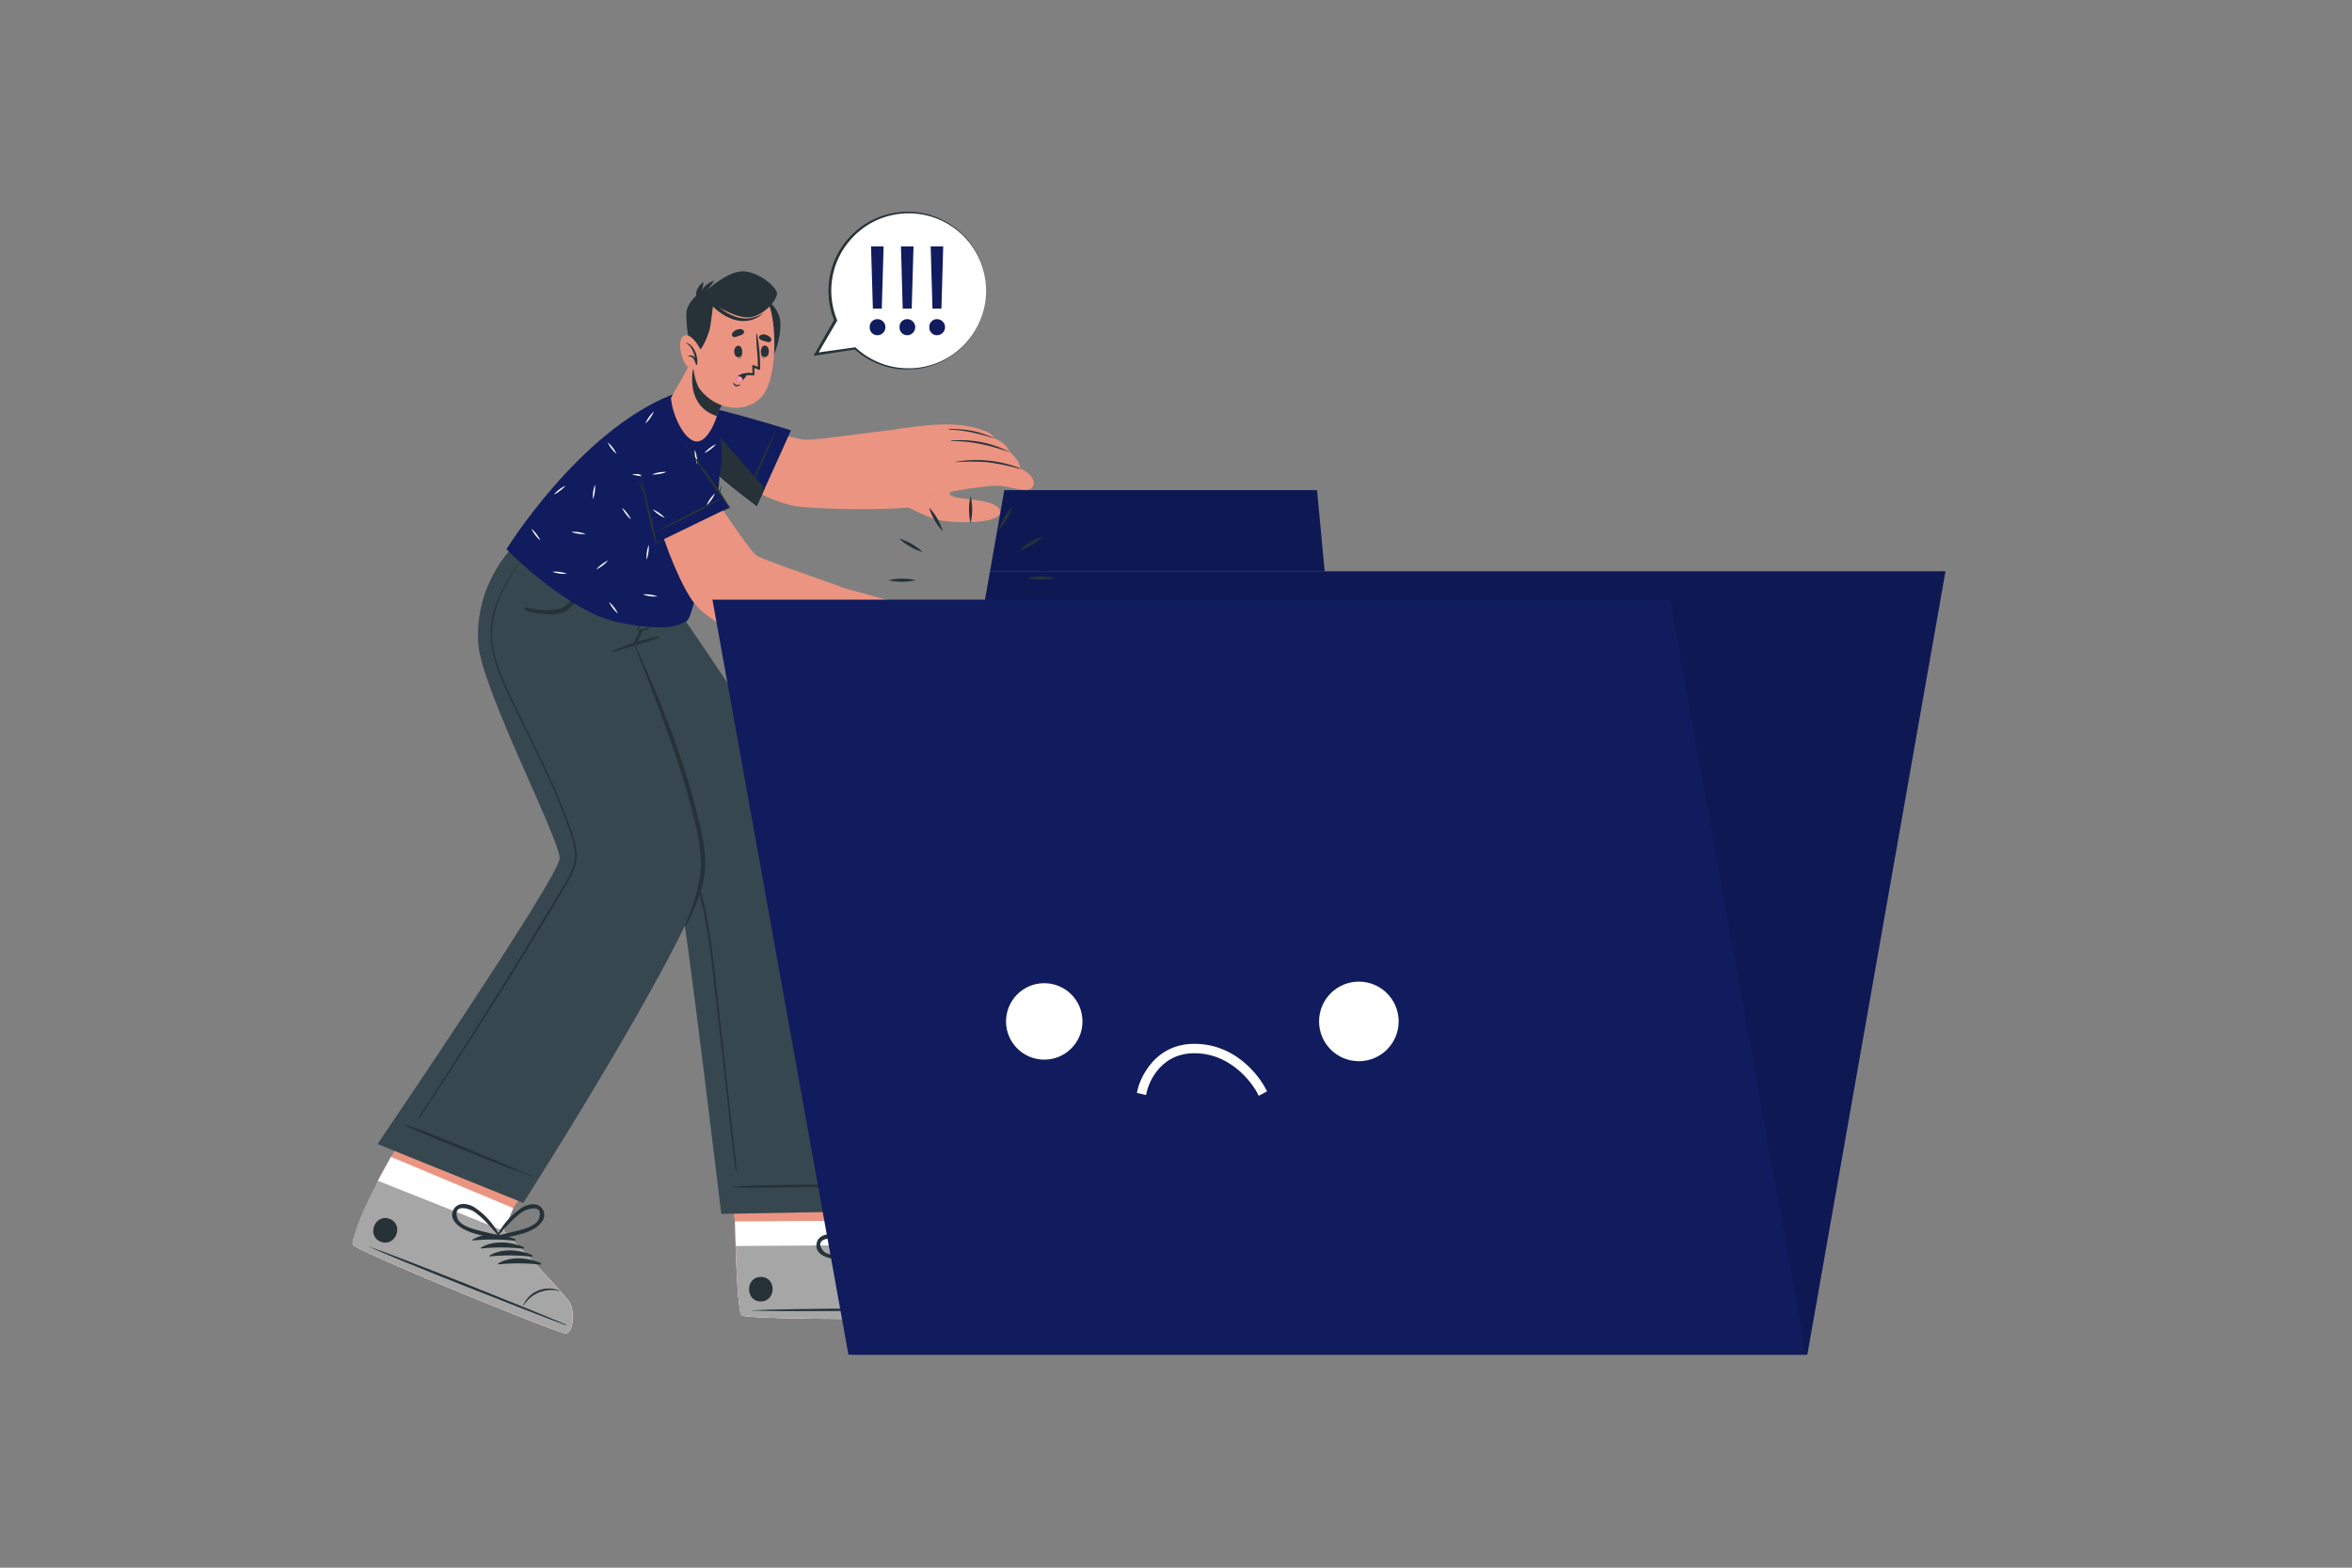 <svg width="750" height="500" xmlns="http://www.w3.org/2000/svg">

 <rect width="100%" height="100%" fill="#808080" stroke="none"/>

 <g>
  <title>Layer 1</title>
  <g id="freepik--Character--inject-9">
   <path id="svg_1" fill="#eb9481" d="m308.25,420.09c-2.33,0.79 -69.14,1 -71.7,-0.58c-1,-0.6 -1.57,-10.33 -2,-22.11c-0.09,-2.54 -0.16,-5.17 -0.22,-7.83l-5.33,-35.64l44.67,-0.29l4.21,35.65l-0.17,7.84s25.62,11.35 28.24,13.41s4.63,8.76 2.3,9.55z"/>
   <path id="svg_2" fill="#fff" d="m308.25,420.09c-2.33,0.79 -69.14,1 -71.7,-0.58c-1.18,-0.74 -1.82,-14.95 -2.18,-29.94l43.46,-0.28l-0.17,7.84s25.62,11.35 28.24,13.41s4.68,8.76 2.35,9.55z"/>
   <path id="svg_3" fill="#a6a6a6" d="m308.25,420.09c-2.33,0.79 -69.14,1 -71.7,-0.58c-1,-0.6 -1.57,-10.33 -2,-22.11l43.07,-0.27s25.62,11.35 28.24,13.41s4.72,8.76 2.39,9.55z"/>
   <path id="svg_4" fill="#263238" d="m307.28,417.42c-11.2,-0.24 -56.4,-0.13 -67.49,0.49c-0.09,0 -0.09,0.06 0,0.07c11.1,0.47 56.3,0 67.49,-0.38c0.24,-0.01 0.24,-0.18 0,-0.18z"/>
   <path id="svg_5" fill="#263238" d="m301.59,408.15a9,9 0 0 0 -6.69,2.76a8.66,8.66 0 0 0 -2.48,6c0,0.07 0.12,0.07 0.13,0a10.4,10.4 0 0 1 9,-8.6a0.07,0.07 0 0 0 0.04,-0.16z"/>
   <path id="svg_6" fill="#263238" d="m282,398.23c-4.48,-0.05 -9.67,1.55 -12.45,5.23c-0.1,0.14 0.1,0.29 0.23,0.22a62.24,62.24 0 0 1 12.3,-4.9a0.28,0.28 0 0 0 -0.08,-0.55z"/>
   <path id="svg_7" fill="#263238" d="m285.48,399.56c-4.49,0 -9.68,1.56 -12.45,5.23c-0.11,0.15 0.09,0.3 0.23,0.23a61.59,61.59 0 0 1 12.29,-4.91a0.28,0.28 0 0 0 -0.07,-0.55z"/>
   <path id="svg_8" fill="#263238" d="m288.94,400.9c-4.48,0 -9.67,1.55 -12.45,5.23c-0.1,0.14 0.1,0.29 0.23,0.22a62.24,62.24 0 0 1 12.3,-4.9a0.28,0.28 0 0 0 -0.08,-0.55z"/>
   <path id="svg_9" fill="#263238" d="m292.41,402.24c-4.49,-0.05 -9.68,1.55 -12.45,5.23c-0.11,0.14 0.1,0.29 0.23,0.22a62,62 0 0 1 12.3,-4.9a0.28,0.28 0 0 0 -0.08,-0.55z"/>
   <path id="svg_10" fill="#263238" d="m242.61,407.26c-5,0 -5,7.85 0,7.82s5.04,-7.85 0,-7.82z"/>
   <path id="svg_11" fill="#263238" d="m286.81,386.25c-2.27,-1.88 -5.13,0 -6.52,1.93a23.58,23.58 0 0 0 -4,11.48c0,0.09 0.07,0.13 0.14,0.13a0.54,0.54 0 0 0 0.81,0.35c3.18,-2.21 6.86,-4.19 9.27,-7.32c1.37,-1.82 2.49,-4.82 0.3,-6.57zm-5.46,9.54c-1.54,1.13 -3.13,2.18 -4.63,3.37c0.8,-2.24 1.49,-4.5 2.51,-6.66a25.05,25.05 0 0 1 1.62,-3c1,-1.49 5.36,-5.25 5.82,-0.38c0.26,2.67 -3.49,5.33 -5.32,6.67z"/>
   <path id="svg_12" fill="#263238" d="m265.13,401.36c3.9,0.58 7.93,-0.54 11.76,-1.15a0.55,0.55 0 0 0 0.33,-0.82a0.12,0.12 0 0 0 0,-0.19a23.5,23.5 0 0 0 -10.86,-5.47c-2.36,-0.45 -5.7,0.2 -6,3.13c-0.36,2.76 2.49,4.14 4.77,4.5zm-2.72,-2.54c-3,-3.84 2.73,-4.17 4.45,-3.77a25.58,25.58 0 0 1 3.28,1.06a69.56,69.56 0 0 1 6.41,3.05c-1.9,0.19 -3.77,0.53 -5.66,0.79c-2.26,0.3 -6.8,0.98 -8.48,-1.13z"/>
   <path id="svg_13" fill="#37474f" d="m163.32,189.2s51.87,88.24 53.26,94.44c2.13,9.52 13.42,103.53 13.42,103.53l54,-1s-9.3,-82.89 -18.11,-110.2c-6.34,-19.67 -52.12,-84.91 -52.12,-84.91l-50.45,-1.86z"/>
   <path id="svg_14" fill="#263238" d="m279.09,377.93c-7.75,-0.06 -35.22,-0.37 -45.54,0.59c-0.08,0 -0.07,0.14 0,0.15c3.55,0.51 37.78,-0.28 45.53,-0.53a0.11,0.11 0 1 0 0.01,-0.21z"/>
   <path id="svg_15" fill="#263238" d="m172.17,197.3c3.4,5.33 7,10.55 10.46,15.84s6.94,10.58 10.37,15.86q10.26,16 20,32.21a98.63,98.63 0 0 1 8.1,15.79a96.75,96.75 0 0 1 4.55,16.94c1.06,5.79 1.76,11.64 2.41,17.49q1,9.33 2.09,18.67q2.13,19.11 4.27,38.22c0.17,1.56 0.34,3.12 0.5,4.69c0,0.23 -0.39,0.27 -0.42,0c-1.59,-12.65 -2.91,-25.35 -4.35,-38q-1.08,-9.47 -2.15,-18.93c-0.67,-5.87 -1.31,-11.75 -2.22,-17.58a115,115 0 0 0 -3.8,-17a81.65,81.65 0 0 0 -7.46,-16.5c-6.25,-10.79 -12.87,-21.39 -19.49,-32s-13.42,-21.31 -20.4,-31.79c-0.86,-1.29 -1.73,-2.58 -2.63,-3.85c-0.07,-0.07 0.11,-0.16 0.17,-0.06z"/>
   <path id="svg_16" fill="#eb9481" d="m180.32,425.29c-2.46,-0.15 -66,-25.89 -67.76,-28.33a0.84,0.84 0 0 1 -0.1,-0.47c0,-2.19 4.41,-9.83 8.09,-19.87c0.23,-0.64 1.87,-3.62 4.14,-7.63c6.31,-10.99 17.31,-29.92 17.31,-29.92l41.53,16.5l-19.88,29.75l-3.09,7.2s19.49,20.15 21.13,23s1.08,9.91 -1.37,9.77z"/>
   <path id="svg_17" fill="#fff" d="m180.32,425.29c-2.46,-0.15 -66,-25.89 -67.76,-28.33a0.84,0.84 0 0 1 -0.1,-0.47c0,-2.19 4.41,-9.83 8.09,-19.87c0.23,-0.64 1.87,-3.62 4.14,-7.63l39,16.33l-3.09,7.2s19.49,20.15 21.13,23s1.04,9.91 -1.41,9.77z"/>
   <path id="svg_18" fill="#a6a6a6" d="m180.32,425.29c-2.46,-0.15 -66,-25.89 -67.76,-28.33c-0.68,-0.93 2.16,-9.6 8,-20.34l40,15.91s19.49,20.13 21.14,23s1.07,9.9 -1.38,9.76z"/>
   <path id="svg_19" fill="#263238" d="m180.42,422.45c-10.29,-4.42 -52.23,-21.28 -62.74,-24.86c-0.09,0 -0.11,0 0,0.06c10.11,4.6 52.18,21.12 62.7,25c0.2,0.05 0.26,-0.11 0.04,-0.2z"/>
   <path id="svg_20" fill="#263238" d="m178.62,411.72a9,9 0 0 0 -7.24,0a8.7,8.7 0 0 0 -4.54,4.62c0,0.06 0.09,0.11 0.12,0.05a10.41,10.41 0 0 1 11.61,-4.59a0.07,0.07 0 0 0 0.05,-0.08z"/>
   <path id="svg_21" fill="#263238" d="m164.19,395.18c-4.13,-1.73 -9.55,-2.19 -13.5,0.18c-0.15,0.09 0,0.3 0.13,0.29a62.34,62.34 0 0 1 13.24,0.07a0.28,0.28 0 0 0 0.13,-0.54z"/>
   <path id="svg_22" fill="#263238" d="m166.9,397.72c-4.13,-1.73 -9.55,-2.19 -13.5,0.18c-0.15,0.09 0,0.3 0.13,0.29a61.69,61.69 0 0 1 13.24,0.07a0.28,0.28 0 0 0 0.13,-0.54z"/>
   <path id="svg_23" fill="#263238" d="m169.62,400.26c-4.14,-1.73 -9.56,-2.19 -13.5,0.18c-0.16,0.09 0,0.3 0.12,0.29a61.69,61.69 0 0 1 13.24,0.07a0.28,0.28 0 0 0 0.14,-0.54z"/>
   <path id="svg_24" fill="#263238" d="m172.33,402.8c-4.14,-1.73 -9.55,-2.19 -13.5,0.17c-0.16,0.1 0,0.31 0.12,0.3a61.69,61.69 0 0 1 13.24,0.07a0.28,0.28 0 0 0 0.14,-0.54z"/>
   <path id="svg_25" fill="#263238" d="m124.28,388.77c-4.67,-1.86 -7.57,5.41 -2.88,7.27s7.6,-5.41 2.88,-7.27z"/>
   <path id="svg_26" fill="#263238" d="m173.14,385.88c-1.41,-2.59 -4.74,-1.95 -6.77,-0.66a23.52,23.52 0 0 0 -8,9.13a0.12,0.12 0 0 0 0.08,0.17c0,0.33 0.22,0.72 0.61,0.64c3.79,-0.87 7.94,-1.32 11.34,-3.32c1.95,-1.16 4.07,-3.51 2.74,-5.96zm-8.65,6.79c-1.85,0.47 -3.71,0.85 -5.54,1.39a69.94,69.94 0 0 1 4.81,-5.23a25.34,25.34 0 0 1 2.65,-2.2c1.45,-1 6.93,-2.85 5.53,1.84c-0.77,2.59 -5.24,3.64 -7.45,4.2z"/>
   <path id="svg_27" fill="#263238" d="m147.37,391.75c3.4,2 7.55,2.47 11.33,3.35c0.39,0.09 0.65,-0.3 0.62,-0.64a0.11,0.11 0 0 0 0.08,-0.17a23.52,23.52 0 0 0 -8,-9.15c-2,-1.3 -5.35,-1.95 -6.77,0.63s0.75,4.81 2.74,5.98zm-1.56,-3.38c-1.39,-4.69 4.08,-2.83 5.53,-1.82a24.33,24.33 0 0 1 2.64,2.21a70,70 0 0 1 4.8,5.24c-1.83,-0.54 -3.69,-0.93 -5.54,-1.4c-2.24,-0.6 -6.67,-1.6 -7.43,-4.23z"/>
   <path id="svg_28" fill="#37474f" d="m166.88,383.66l-46.49,-18.77s57.64,-84.75 58.06,-91.06c0.38,-5.58 -24.94,-54.2 -25.93,-68.37c-1.08,-15.3 6.28,-27.13 14.38,-34.48l47.95,20.39s-5.06,8.09 -13,12.6c0,0 24.59,56.2 23.19,73.48s-58.16,106.21 -58.16,106.21z"/>
   <path id="svg_29" fill="#263238" d="m168.94,374.82c-6.72,-2.89 -4.75,-2.16 -11.51,-5c-3.3,-1.38 -25,-10.41 -28.34,-11.16c-0.07,0 -0.12,0.1 -0.05,0.14c2.89,1.77 24.77,10.42 28.1,11.74c6.81,2.68 4.88,1.84 11.72,4.44a0.1,0.1 0 1 0 0.08,-0.16z"/>
   <path id="svg_30" fill="#263238" d="m209.71,202.94a90.5,90.5 0 0 0 -14.6,4.74a0.15,0.15 0 1 0 0.1,0.29c4.9,-1.43 9.88,-2.77 14.7,-4.46c0.37,-0.13 0.18,-0.65 -0.2,-0.57z"/>
   <path id="svg_31" fill="#263238" d="m204,201a21.65,21.65 0 0 0 -1.23,2.57a5.91,5.91 0 0 0 -0.63,2.15c0,0.15 0.2,0.18 0.29,0.09a7.51,7.51 0 0 0 1.2,-2c0.41,-0.79 0.83,-1.57 1.22,-2.38c0.27,-0.59 -0.54,-0.97 -0.85,-0.43z"/>
   <path id="svg_32" fill="#263238" d="m204.6,196.46c0.3,-0.74 0.59,-1.47 0.9,-2.21s0.7,-1.5 1,-2.28c0,-0.12 0.24,0 0.19,0.09c-0.3,0.74 -0.49,1.52 -0.72,2.28s-0.49,1.52 -0.74,2.28c-0.47,1.41 -1,2.81 -1.65,4.18a5.3,5.3 0 0 0 2.3,-0.4a4.13,4.13 0 0 0 1.63,-2c0.42,-0.82 0.81,-1.66 1.24,-2.48a16.57,16.57 0 0 0 1.33,-2.79c0,-0.12 0.24,0 0.19,0.09a32.45,32.45 0 0 1 -2.55,5.91c-0.45,0.73 -0.8,1.5 -1.62,1.78a6.78,6.78 0 0 1 -2.73,0.19c-0.12,0 -0.26,0 -0.22,-0.18a47.4,47.4 0 0 1 1.45,-4.46z"/>
   <path id="svg_33" fill="#263238" d="m202.56,205.8c1.71,3.61 3.21,7.21 4.8,10.81s3,7.08 4.43,10.66c2.86,7.22 5.42,14.58 7.67,22c1.11,3.68 2.14,7.39 3.06,11.13a80,80 0 0 1 2.22,11.36a30,30 0 0 1 -1,11.4a66.68,66.68 0 0 1 -4.23,10.63c-1.05,2.16 -1.4,1.87 -0.9,0.78c1.43,-3.1 5.18,-12.49 4.91,-20.38a58.82,58.82 0 0 0 -1.74,-11.19q-1.31,-5.67 -2.95,-11.25c-2.13,-7.34 -4.66,-14.53 -7.26,-21.71c-1.46,-4 -3,-8 -4.5,-12s-3,-7.68 -4.68,-12.1c-0.05,-0.18 0.12,-0.25 0.17,-0.14z"/>
   <path id="svg_34" fill="#263238" d="m167.27,193.87c0.83,-0.31 2,0.2 2.84,0.34a24.28,24.28 0 0 0 3.29,0.33a23.78,23.78 0 0 0 3.27,-0.11a7,7 0 0 0 3.13,-0.83a15.93,15.93 0 0 0 4,-4.23a24.61,24.61 0 0 0 3.11,-5.46c0,-0.12 0.21,0 0.17,0.08c-0.35,1.11 -0.61,2.23 -1,3.32a20.15,20.15 0 0 1 -1.54,2.95a12.61,12.61 0 0 1 -4.14,4.7c-1.93,1.1 -4.41,1 -6.56,0.91a25.63,25.63 0 0 1 -3.71,-0.49c-0.88,-0.19 -2.36,-0.33 -2.92,-1.1a0.27,0.27 0 0 1 0.06,-0.41z"/>
   <path id="svg_35" fill="#263238" d="m133.66,356q11.46,-17.36 22.5,-35t21.78,-35.55c1.71,-2.85 3.68,-5.69 4.78,-8.85c1.2,-3.43 0.52,-6.76 -0.56,-10.12a171.63,171.63 0 0 0 -7.14,-18c-2.68,-5.91 -5.57,-11.72 -8.41,-17.55s-5.81,-11.59 -8,-17.67c-2,-5.81 -2.81,-11.83 -1.25,-17.85s4.92,-11.34 8.43,-16.35c0.92,-1.32 1.87,-2.63 2.8,-4c0.07,-0.1 0.22,0 0.15,0.12c-3.87,5.22 -7.64,10.75 -9.91,16.88a29.15,29.15 0 0 0 -1.92,9.45a30.59,30.59 0 0 0 1.51,9.67c1.88,6.08 4.85,11.83 7.62,17.55s5.73,11.64 8.46,17.53a187.64,187.64 0 0 1 7.5,18.19c0.93,2.75 2,5.63 1.92,8.58c-0.07,3.23 -1.61,6.14 -3.21,8.86c-7,11.85 -14.17,23.56 -21.47,35.2s-14.81,23.28 -22.41,34.8l-2.88,4.35c-0.15,0.18 -0.41,-0.03 -0.29,-0.24z"/>
   <path id="svg_36" fill="#eb9481" d="m217.51,137.47c4.33,9.5 26.2,22.59 36.44,24c7.36,1 29.74,1.36 37.41,0.19c9,-1.38 2.12,-25.63 -3.19,-25c-14.6,1.7 -27,3.6 -30.9,3.6c-4.76,0 -30.51,-8.26 -33.61,-9.43c-7.6,-2.83 -8.6,1.25 -6.15,6.64z"/>
   <path id="svg_37" fill="#101C5D" d="m217.65,140c5.48,8.11 23.69,21.37 23.69,21.37l2.53,-5.6l8.37,-18.52s-16.73,-5.25 -27.74,-7.65a24.12,24.12 0 0 0 -3.94,-0.56c-7.03,-0.38 -7.64,3.96 -2.91,10.96z"/>
   <path id="svg_38" fill="#263238" d="m217.65,140c5.48,8.11 23.69,21.37 23.69,21.37l2.53,-5.6c-6.79,-7.89 -17.28,-19.84 -23.31,-26.71c-7.03,-0.4 -7.64,3.94 -2.91,10.94z"/>
   <path id="svg_39" fill="#263238" d="m238.06,157.61c1.39,-3.41 7.57,-17.14 9.11,-20c0.1,-0.2 0.26,-0.18 0.17,0a201.71,201.71 0 0 1 -9.14,20c-0.04,0.12 -0.2,0.08 -0.14,0z"/>
   <path id="svg_40" fill="#eb9481" d="m285.49,136.91c8.88,-1.16 19.87,-3.15 29.18,0.8a5,5 0 0 1 2.49,2.13c4.2,1.7 4.66,4.19 4.66,4.19c3.43,2.78 3.55,5.4 3.55,5.4s4.92,2 4.17,5.22c-0.82,3.56 -7.56,0 -12.46,0.29c-11.25,0.7 -27,4.83 -30.25,5.35l-1.34,-23.38z"/>
   <path id="svg_41" fill="#263238" d="m304.78,147.39a72.4,72.4 0 0 1 9.88,0a71.88,71.88 0 0 1 10.6,2.15a0.09,0.09 0 0 0 0.06,-0.17a38.29,38.29 0 0 0 -20.54,-2.08c-0.16,-0.02 -0.16,0.11 0,0.1z"/>
   <path id="svg_42" fill="#263238" d="m303.38,140.67c3.23,0 8.91,0.16 18.41,3.47a0,0 0 0 0 0,-0.06a34.41,34.41 0 0 0 -18.43,-3.57c-0.18,0.02 -0.2,0.15 0.02,0.16z"/>
   <path id="svg_43" fill="#263238" d="m302.69,137c5.49,0.28 8.92,1.16 14.44,2.82a0,0 0 0 0 0,-0.06c-6.08,-2.54 -8.57,-2.78 -14.47,-3c-0.19,0.08 -0.18,0.24 0.03,0.24z"/>
   <path id="svg_44" fill="#eb9481" d="m303.58,156.64c-1.43,0.67 -1.08,1.42 1.65,2.05s14.08,0.82 13.68,4.78s-16.41,3.46 -20.88,2.06s-11.2,-5.24 -11.2,-5.24c3.17,-0.53 10.61,-2.54 16.75,-3.65z"/>
   <path id="svg_45" fill="#263238" d="m229.4,152.61c-0.07,1.71 -0.23,3.45 -0.47,5.18c0,-0.07 0,-0.13 0.07,-0.19c0.33,-0.9 0.66,-1.82 1.06,-2.69c0,0 0.1,0 0.09,0a14.42,14.42 0 0 1 -0.86,2.78c-0.18,0.43 -0.35,0.85 -0.54,1.27c-0.12,0.77 -0.26,1.53 -0.41,2.29c-0.3,1.43 -1.65,7.51 -2,8.54c-0.06,0.21 -0.32,0.16 -0.3,-0.08c0.07,-1.12 1.2,-7.45 1.43,-8.89a77.71,77.71 0 0 1 1.79,-8.25c0.05,-0.05 0.15,-0.01 0.14,0.04z"/>
   <path id="svg_46" fill="#101C5D" d="m219,198.08c-2.67,1.37 -6.11,3.5 -21.61,0.45c-1,-0.2 -1.94,-0.44 -2.92,-0.73c-14.53,-4.36 -32,-21.45 -32.95,-22.66c0,0 23.09,-37.43 52.62,-49.2c3.65,-1.45 9.69,1.35 13,4.84c1.19,1.25 3.78,10.44 2.79,17.88s-8.27,48.05 -10.93,49.42z"/>
   <path id="svg_47" fill="#fff" d="m216.92,148.32a11.34,11.34 0 0 1 -0.65,4.66a10.85,10.85 0 0 1 0.65,-4.66z"/>
   <path id="svg_48" fill="#fff" d="m206.85,173.81a10.33,10.33 0 0 1 -0.08,2.36a9.8,9.8 0 0 1 -0.57,2.3a9.85,9.85 0 0 1 0.08,-2.37a10.37,10.37 0 0 1 0.57,-2.29z"/>
   <path id="svg_49" fill="#fff" d="m189.74,154.54a11.35,11.35 0 0 1 -0.65,4.67a10.93,10.93 0 0 1 0.65,-4.67z"/>
   <path id="svg_50" fill="#fff" d="m223.51,172.51a10.39,10.39 0 0 1 -0.08,2.37a9.8,9.8 0 0 1 -0.57,2.3a9.85,9.85 0 0 1 0.08,-2.37a10.32,10.32 0 0 1 0.57,-2.3z"/>
   <path id="svg_51" fill="#fff" d="m201.54,151.24a10.33,10.33 0 0 1 2.36,0.07a9.83,9.83 0 0 1 2.3,0.58a11.27,11.27 0 0 1 -4.66,-0.65z"/>
   <path id="svg_52" fill="#fff" d="m182.12,169.65a11.34,11.34 0 0 1 4.66,0.65a10.85,10.85 0 0 1 -4.66,-0.65z"/>
   <path id="svg_53" fill="#fff" d="m205,189.58a11.27,11.27 0 0 1 4.66,0.65a10.91,10.91 0 0 1 -4.66,-0.65z"/>
   <path id="svg_54" fill="#fff" d="m176.13,182.34a11.34,11.34 0 0 1 4.66,0.65a10.91,10.91 0 0 1 -4.66,-0.65z"/>
   <path id="svg_55" fill="#fff" d="m216.77,130.4a11.34,11.34 0 0 1 4.66,0.65a11.34,11.34 0 0 1 -4.66,-0.65z"/>
   <path id="svg_56" fill="#fff" d="m211.12,136.78a9.75,9.75 0 0 1 -1.72,1.62a10.62,10.62 0 0 1 -2,1.22a10.17,10.17 0 0 1 1.7,-1.62a10.54,10.54 0 0 1 2.02,-1.22z"/>
   <path id="svg_57" fill="#fff" d="m180.33,154.91a10.11,10.11 0 0 1 -1.73,1.61a9.43,9.43 0 0 1 -2,1.22a10.53,10.53 0 0 1 1.73,-1.61a9.68,9.68 0 0 1 2,-1.22z"/>
   <path id="svg_58" fill="#fff" d="m218.78,163.09a10.17,10.17 0 0 1 -1.73,1.62a9.68,9.68 0 0 1 -2,1.22a10.17,10.17 0 0 1 1.73,-1.62a10.32,10.32 0 0 1 2,-1.22z"/>
   <path id="svg_59" fill="#fff" d="m193.88,178.77a10.17,10.17 0 0 1 -1.73,1.62a9.86,9.86 0 0 1 -2,1.22a10.17,10.17 0 0 1 1.73,-1.62a10.32,10.32 0 0 1 2,-1.22z"/>
   <path id="svg_60" fill="#fff" d="m228.32,141.67a10.17,10.17 0 0 1 -1.73,1.62a10.62,10.62 0 0 1 -2,1.22a10.17,10.17 0 0 1 1.73,-1.62a9.86,9.86 0 0 1 2,-1.22z"/>
   <path id="svg_61" fill="#fff" d="m227.8,159.84a10.17,10.17 0 0 1 -1.62,-1.73a9.61,9.61 0 0 1 -1.22,-2a9.75,9.75 0 0 1 1.62,1.72a10.93,10.93 0 0 1 1.22,2.01z"/>
   <path id="svg_62" fill="#fff" d="m172.3,172.36a10.17,10.17 0 0 1 -1.62,-1.73a10.32,10.32 0 0 1 -1.22,-2a10.17,10.17 0 0 1 1.62,1.73a9.86,9.86 0 0 1 1.22,2z"/>
   <path id="svg_63" fill="#fff" d="m221.05,187.25a9.75,9.75 0 0 1 -1.62,-1.72a10.62,10.62 0 0 1 -1.22,-2a10.17,10.17 0 0 1 1.62,1.73a10.05,10.05 0 0 1 1.22,1.99z"/>
   <path id="svg_64" fill="#fff" d="m196.62,144.8a10.11,10.11 0 0 1 -1.62,-1.72a10.93,10.93 0 0 1 -1.22,-2a9.75,9.75 0 0 1 1.62,1.72a10.93,10.93 0 0 1 1.22,2z"/>
   <path id="svg_65" fill="#fff" d="m197.05,195.73a10.17,10.17 0 0 1 -1.62,-1.73a10.54,10.54 0 0 1 -1.22,-2a9.75,9.75 0 0 1 1.62,1.72a10.42,10.42 0 0 1 1.22,2.01z"/>
   <path id="svg_66" fill="#fff" d="m201.2,165.69a10.53,10.53 0 0 1 -1.61,-1.73a9.43,9.43 0 0 1 -1.22,-2a10.11,10.11 0 0 1 1.61,1.73a9.68,9.68 0 0 1 1.22,2z"/>
   <path id="svg_67" fill="#eb9481" d="m221.73,140.75c-3.77,-0.7 -7.31,-8.49 -7.76,-13.73c0,-0.36 1.76,-3.21 3.77,-6.78c1.22,-2.17 2.51,-4.62 3.54,-6.94c0.21,-0.47 1.44,1.12 1.44,1.12l2.68,2l8.85,6.79a40.34,40.34 0 0 0 -5.33,8.27a5,5 0 0 0 -0.32,1a1.22,1.22 0 0 0 0,0.17c-0.55,1.98 -3.24,8.77 -6.87,8.1z"/>
   <path id="svg_68" fill="#263238" d="m228.6,132.53a1.22,1.22 0 0 0 0,0.17a9.91,9.91 0 0 1 -1.53,-0.59c-9.69,-4.54 -5.42,-17.52 -5.42,-17.52l3.8,1.88l8.85,6.79a40.34,40.34 0 0 0 -5.33,8.27a5,5 0 0 0 -0.37,1z"/>
   <path id="svg_69" fill="#263238" d="m244.42,95.58s4.43,2.81 4.45,7.81s-2,9.89 -2.42,10.07s-2.03,-17.88 -2.03,-17.88z"/>
   <path id="svg_70" fill="#eb9481" d="m222.44,98.18c-2.66,5.25 -2.52,21.8 0.8,26.06c4.82,6.18 14.1,8.31 19.71,2.2c5.43,-5.92 4.87,-27.48 1,-31.5c-5.63,-5.94 -17.57,-4.53 -21.51,3.24z"/>
   <path id="svg_71" stroke-width="0px" stroke-linejoin="round" stroke-linecap="round" stroke="#f5a79e" fill="none" d="m222.87,124l0,0"/>
   <path id="svg_72" fill="#263238" d="m236.56,111.43s-0.09,0.06 -0.08,0.1c0.06,1.13 -0.06,2.43 -1.07,2.83c0,0 0,0.07 0,0.06c1.25,-0.2 1.39,-1.93 1.15,-2.99z"/>
   <path id="svg_73" fill="#263238" d="m235.53,110.28c-1.82,-0.1 -1.88,3.54 -0.19,3.63s1.71,-3.55 0.19,-3.63z"/>
   <path id="svg_74" fill="#263238" d="m242.73,111.39s0.09,0 0.09,0.1c-0.06,1.13 0.07,2.43 1.09,2.82c0,0 0,0.07 0,0.06c-1.26,-0.19 -1.41,-1.92 -1.18,-2.98z"/>
   <path id="svg_75" fill="#263238" d="m243.76,110.23c1.81,-0.11 1.9,3.53 0.22,3.63s-1.74,-3.54 -0.22,-3.63z"/>
   <path id="svg_76" fill="#263238" d="m234.39,107.51a14.64,14.64 0 0 0 1.41,-0.48a2.4,2.4 0 0 0 1.36,-0.76a0.77,0.77 0 0 0 -0.11,-0.93a1.91,1.91 0 0 0 -1.92,-0.23a2.83,2.83 0 0 0 -1.64,1.19a0.83,0.83 0 0 0 0.9,1.21z"/>
   <path id="svg_77" fill="#263238" d="m245,109.12a14.65,14.65 0 0 1 -1.44,-0.4a2.4,2.4 0 0 1 -1.39,-0.69a0.75,0.75 0 0 1 0.06,-0.93a1.89,1.89 0 0 1 1.9,-0.33a2.8,2.8 0 0 1 1.7,1.1a0.82,0.82 0 0 1 -0.83,1.25z"/>
   <path id="svg_78" fill="#263238" d="m234,122.12c0.27,0.27 0.53,0.63 0.94,0.67a3,3 0 0 0 1.22,-0.26s0.07,0 0,0.06a1.51,1.51 0 0 1 -1.44,0.59a1.21,1.21 0 0 1 -0.88,-1a0.06,0.06 0 0 1 0.16,-0.06z"/>
   <path id="svg_79" fill="#263238" d="m240.54,117.3s0.05,1.68 0,2.47a16.48,16.48 0 0 0 -4.61,0.16c-0.36,0.08 -0.32,-0.21 0.09,-0.4a6.76,6.76 0 0 1 3.92,-0.52c0.08,-0.21 -0.13,-2.6 0,-2.59a6.68,6.68 0 0 1 1.74,0.6c0,-3.52 -0.56,-7 -0.51,-10.52c0,-0.12 0.19,-0.14 0.21,0a56.64,56.64 0 0 1 1,11.3c0.01,0.43 -1.54,-0.34 -1.84,-0.5z"/>
   <path id="svg_80" fill="#263238" d="m238.29,119.17a5,5 0 0 1 -2.1,2.51c-1.51,0.61 -2,-0.76 -0.48,-2a4.88,4.88 0 0 1 2.58,-0.51z"/>
   <path id="svg_81" fill="#ff99ba" d="m236.72,121.37a2,2 0 0 1 -0.53,0.31c-1.39,0.56 -1.94,-0.55 -0.82,-1.67c0.76,0.06 1.63,0.34 1.35,1.36z"/>
   <path id="svg_82" fill="#263238" d="m221.68,112.33c1.83,0.56 3.93,-4.94 4.53,-7c0.52,-1.86 1.12,-7.77 1.21,-8.18s8,5.23 12.58,3.89s7.69,-5.49 7.76,-7.42s-5.66,-6.83 -10.61,-7.08s-11.66,6 -11.66,6a23,23 0 0 0 2.2,-2.94c-0.08,-0.22 -3.28,1.06 -3.87,3.34c0,0 0.64,-2.87 0.4,-2.92s-2.73,2.4 -2.17,4.26c0,0 -2.88,2.49 -3.14,5.22s0.62,12.17 2.77,12.83z"/>
   <path id="svg_83" fill="#263238" d="m243.28,100a15.21,15.21 0 0 1 -4.35,1.56a10.33,10.33 0 0 1 -5,-0.8a15.36,15.36 0 0 1 -4.36,-2.58c-1.15,-0.94 -2.18,-2.09 -3.41,-2.93c-0.31,-0.22 -0.66,0.23 -0.47,0.51a16.52,16.52 0 0 0 8.36,6.16a9.53,9.53 0 0 0 9.22,-1.88s0.03,-0.04 0.01,-0.04z"/>
   <path id="svg_84" fill="#eb9481" d="m223.59,111.84s-2.84,-5.76 -5.4,-4.83s-1,8.9 1.63,10.36a2.85,2.85 0 0 0 4,-0.94l-0.23,-4.59z"/>
   <path id="svg_85" fill="#263238" d="m218.7,109.28s-0.06,0 0,0.08c1.82,1.08 2.56,3 3,5a1.57,1.57 0 0 0 -2.26,-0.78c-0.06,0 0,0.11 0,0.11a1.75,1.75 0 0 1 1.81,0.9a8.45,8.45 0 0 1 0.68,1.68c0.06,0.19 0.39,0.14 0.36,-0.07l0,0c0.43,-2.49 -0.97,-6.26 -3.59,-6.92z"/>
   <path id="svg_86" fill="#eb9481" d="m204.84,137.56c-2,11.33 10.28,49.5 18.15,56.63c11.71,10.6 33.36,17.57 41.21,19.84c3.42,1 12.88,-23.07 9.42,-24.66c-7.41,-3.37 -30.43,-10.57 -32.62,-12.37s-15.39,-20.87 -21.27,-31.85c-7.87,-14.78 -13.9,-13.32 -14.89,-7.59z"/>
   <path id="svg_87" fill="#eb9481" d="m267.79,187.25s10.22,2.61 16.81,4.62c3.68,1.13 9.82,3.62 12.15,5.68c3.48,3.09 16.06,18.21 12.46,21.34c-3.26,2.84 -12.42,-11.53 -12.42,-11.53s10.52,13.68 6,16.37s-12.79,-14.92 -12.79,-14.92s10.49,14.3 5.36,16.33c-3.88,1.53 -12.2,-14 -12.2,-14s8.94,12.35 5,14.1c-4.34,1.94 -12.91,-11.92 -12.91,-11.92c-10.72,2.77 -17,-0.3 -21.13,-3c-0.97,-0.66 13.67,-23.07 13.67,-23.07z"/>
   <path id="svg_88" fill="#263238" d="m293.45,202.39c1.3,1.56 2.62,3.14 3.77,4.81s2.24,3.39 3.23,5.16a34.62,34.62 0 0 1 3.2,7.26c-1.72,-4.4 -5.75,-10.45 -6.9,-12.12s-2.22,-3.4 -3.36,-5.07c-0.03,-0.04 0.03,-0.08 0.06,-0.04z"/>
   <path id="svg_89" fill="#263238" d="m287.34,206.44c2.22,1.76 6.87,8.3 8.66,12.69c0.08,0.18 0,0.17 -0.13,0c-1.4,-2.17 -7.08,-10.57 -8.58,-12.66c-0.03,-0.03 0.02,-0.06 0.05,-0.03z"/>
   <path id="svg_90" fill="#263238" d="m281.47,209a31.33,31.33 0 0 1 6.42,10c0.07,0.18 -0.07,0.15 -0.18,0c-2.07,-3.37 -3.67,-6 -6.35,-9.91c-0.04,-0.09 0.05,-0.18 0.11,-0.09z"/>
   <path id="svg_91" fill="#101C5D" d="m216,138.39c-9.13,-12.91 -14.59,-8.13 -12.76,5.89c1.72,13.11 6.31,28.73 6.31,28.73l23,-11.16s-10.74,-15.19 -16.55,-23.46z"/>
   <path id="svg_92" fill="#fff" d="m221.55,143.47a10.28,10.28 0 0 1 0.65,2.27a10.39,10.39 0 0 1 0.15,2.37a10.34,10.34 0 0 1 -0.64,-2.28a9.77,9.77 0 0 1 -0.16,-2.36z"/>
   <path id="svg_93" fill="#fff" d="m207.92,151.32a11,11 0 0 1 4.63,-0.8a10.26,10.26 0 0 1 -2.27,0.64a9.8,9.8 0 0 1 -2.36,0.16z"/>
   <path id="svg_94" fill="#fff" d="m208.51,131.24a11.16,11.16 0 0 1 -2.71,3.85a11.16,11.16 0 0 1 2.71,-3.85z"/>
   <path id="svg_95" fill="#fff" d="m228,157.35a10.44,10.44 0 0 1 -1.15,2.07a10.11,10.11 0 0 1 -1.56,1.78a11.16,11.16 0 0 1 2.71,-3.85z"/>
   <path id="svg_96" fill="#fff" d="m212,165.18a10,10 0 0 1 -2.07,-1.15a10.06,10.06 0 0 1 -1.78,-1.56a11.16,11.16 0 0 1 3.85,2.71z"/>
   <path id="svg_97" fill="#263238" d="m219,142.28c1.23,1.69 2.5,3.34 3.76,5q-0.48,-1.26 -0.84,-2.55a0,0 0 1 1 0.06,0c0.25,0.66 0.54,1.31 0.78,2l0.36,1a1.8,1.8 0 0 1 0.08,0.21c1,1.29 2,2.58 2.92,3.9c1.13,1.58 2.22,3.18 3.32,4.78s2.21,3.59 3.4,5.2c0.11,0.14 -2,1 -2.23,1.11s-0.35,-0.08 -0.13,-0.15s1.9,-1.1 1.92,-1.12c-1.1,-1.62 -2.37,-3.11 -3.52,-4.68s-2.29,-3.14 -3.4,-4.73c-2.25,-3.24 -4.31,-6.6 -6.55,-9.85a0,0 0 0 1 0.07,-0.12z"/>
   <path id="svg_98" fill="#263238" d="m203.78,153.56c0.35,0.68 0.73,1.35 1,2.05l0.38,0.87c-0.53,-2.49 -1,-5 -1.55,-7.49c0,0 0,0 0,0c1.06,4 2.13,8.09 3.11,12.15c0.93,3.88 2.06,7.8 2.6,11.76a13.05,13.05 0 0 1 2.16,-0.73a10.66,10.66 0 0 1 -2.38,1.15a124.82,124.82 0 0 1 -3,-12.24c-0.25,-1.12 -0.48,-2.24 -0.72,-3.36c-0.26,-0.68 -0.57,-1.33 -0.88,-2s-0.59,-1.42 -0.87,-2.13c0.06,-0.04 0.13,-0.08 0.15,-0.03z"/>
   <path id="svg_99" fill="#263238" d="m209.89,169.15c3.2,-1.8 16.57,-8.72 19.56,-10c0.21,-0.09 0.32,0 0.11,0.14a201.57,201.57 0 0 1 -19.6,10c-0.08,0.02 -0.16,-0.09 -0.07,-0.14z"/>
  </g>
  <g id="freepik--Folder--inject-9">
   <polygon id="svg_100" fill="#101C5D" points="576.32 432.05 271.64 432.05 315.69 182.2 620.37 182.2 576.32 432.05"/>
   <polygon id="svg_101" fill="#101C5D" points="419.97 156.32 320.26 156.32 315.69 182.2 422.4 182.2 419.97 156.32"/>
   <g id="svg_102" opacity="0.1">
    <polygon id="svg_103" points="576.32 432.05 271.64 432.05 315.69 182.2 620.37 182.2 576.32 432.05"/>
    <polygon id="svg_104" points="419.97 156.32 320.26 156.32 315.69 182.2 422.4 182.2 419.97 156.32"/>
   </g>
   <path id="svg_105" fill="#263238" d="m309.5,166.88a19.17,19.17 0 0 1 0,-8.7a19.17,19.17 0 0 1 0,8.7z"/>
   <path id="svg_106" fill="#263238" d="m300.64,169.44a17,17 0 0 1 -2.61,-3.52a17.35,17.35 0 0 1 -1.75,-4a16.58,16.58 0 0 1 2.61,3.51a17.61,17.61 0 0 1 1.75,4.01z"/>
   <path id="svg_107" fill="#263238" d="m294.24,176.09a19.18,19.18 0 0 1 -7.53,-4.35a17.16,17.16 0 0 1 4,1.74a17.58,17.58 0 0 1 3.53,2.61z"/>
   <path id="svg_108" fill="#263238" d="m292,185.05a19.17,19.17 0 0 1 -8.7,0a19.17,19.17 0 0 1 8.7,0z"/>
   <path id="svg_109" fill="#263238" d="m294.6,193.91a17.64,17.64 0 0 1 -3.52,2.61a17.16,17.16 0 0 1 -4,1.74a17,17 0 0 1 3.52,-2.61a16.8,16.8 0 0 1 4,-1.74z"/>
   <path id="svg_110" fill="#263238" d="m301.24,200.3a19.13,19.13 0 0 1 -4.35,7.54a16.83,16.83 0 0 1 1.75,-4a17.31,17.31 0 0 1 2.6,-3.54z"/>
   <path id="svg_111" fill="#263238" d="m310.2,202.51a17.45,17.45 0 0 1 0.5,4.35a17,17 0 0 1 -0.5,4.35a16.57,16.57 0 0 1 -0.5,-4.35a17.45,17.45 0 0 1 0.5,-4.35z"/>
   <path id="svg_112" fill="#263238" d="m319.06,200a17,17 0 0 1 2.61,3.52a16.8,16.8 0 0 1 1.74,4a19.13,19.13 0 0 1 -4.35,-7.54l0,0.02z"/>
   <path id="svg_113" fill="#263238" d="m325.45,193.3a16.8,16.8 0 0 1 4,1.74a17,17 0 0 1 3.52,2.61a16.8,16.8 0 0 1 -4,-1.74a17,17 0 0 1 -3.52,-2.61z"/>
   <path id="svg_114" fill="#263238" d="m327.66,184.34a19.22,19.22 0 0 1 8.71,0a19.22,19.22 0 0 1 -8.71,0z"/>
   <path id="svg_115" fill="#263238" d="m325.1,175.48a17.31,17.31 0 0 1 3.52,-2.6a16.44,16.44 0 0 1 4,-1.75a19.13,19.13 0 0 1 -7.54,4.35l0.02,0z"/>
   <path id="svg_116" fill="#263238" d="m318.45,169.09a17.58,17.58 0 0 1 1.74,-4a17,17 0 0 1 2.61,-3.52a16.8,16.8 0 0 1 -1.74,4a17,17 0 0 1 -2.61,3.52z"/>
   <polygon id="svg_117" fill="#101C5D" points="575.87 432.05 270.54 432.05 227.18 191.27 532.52 191.27 575.87 432.05"/>
   <circle stroke="#101C5D" id="svg_118" fill="#ffffff" r="12.69" cy="325.77" cx="332.99"/>
   <circle id="svg_119" fill="#ffffff" r="12.69" cy="325.77" cx="433.31"/>
   <path id="svg_120" fill="#ffffff" d="m401.38,349.49l-0.7,-1.33c-0.06,-0.12 -6.62,-12.24 -19.81,-12.24c-12,0 -15,11.41 -15.08,11.9l-0.36,1.45l-2.91,-0.7l0.35,-1.46c0,-0.14 3.58,-14.19 18,-14.19c15,0 22.17,13.28 22.47,13.85l0.7,1.32l-2.66,1.4z"/>
  </g>
  <g id="freepik--speech-bubble--inject-9">
   <path id="svg_137" fill="#fff" d="m314.31,95.32a24.92,24.92 0 0 1 -41.64,15.77l-12.47,1.83l6.24,-10.78a24.92,24.92 0 1 1 47.87,-6.82z"/>
   <path id="svg_138" fill="#263238" d="m314.31,95.32a25,25 0 0 1 -5,12.63a22.11,22.11 0 0 1 -4.89,4.83a24.26,24.26 0 0 1 -6,3.35a24.53,24.53 0 0 1 -6.71,1.6a25,25 0 0 1 -3.46,0.07a22.18,22.18 0 0 1 -3.45,-0.36a25.16,25.16 0 0 1 -12.33,-6.09l0.29,0.09l-12.45,1.91l-0.91,0.14l0.46,-0.8l6.2,-10.8l0,0.43a25.18,25.18 0 0 1 1.54,-22.21a25.54,25.54 0 0 1 7.8,-8.32a25.37,25.37 0 0 1 21.91,-3a25.53,25.53 0 0 1 9.61,5.9a25,25 0 0 1 7.39,20.63zm0,0a24.65,24.65 0 0 0 -28.26,-27a24.38,24.38 0 0 0 -10.29,4.06a25.69,25.69 0 0 0 -7.46,8.14a24.62,24.62 0 0 0 -3.17,10.54a24.87,24.87 0 0 0 1.76,10.94l0.09,0.22l-0.12,0.21l-6.28,10.76l-0.44,-0.66l12.48,-1.75l0.17,0l0.12,0.11a24.56,24.56 0 0 0 11.94,6.11a21.23,21.23 0 0 0 3.38,0.41a24.26,24.26 0 0 0 3.41,0a25,25 0 0 0 6.66,-1.47a23.44,23.44 0 0 0 6,-3.24a22.78,22.78 0 0 0 4.9,-4.77a25,25 0 0 0 5.11,-12.61z"/>
   <path id="svg_139" fill="#101C5D" d="m277.34,104.35a2.42,2.42 0 0 1 2.44,-2.56a2.56,2.56 0 0 1 0,5.12a2.42,2.42 0 0 1 -2.44,-2.56zm1,-5.91l-0.58,-19.84l4,0l-0.58,19.84l-2.84,0z"/>
   <path id="svg_140" fill="#101C5D" d="m286.85,104.35a2.42,2.42 0 0 1 2.43,-2.56a2.56,2.56 0 0 1 0,5.12a2.42,2.42 0 0 1 -2.43,-2.56zm1,-5.91l-0.55,-19.84l4,0l-0.58,19.84l-2.87,0z"/>
   <path id="svg_141" fill="#101C5D" d="m296.35,104.35a2.42,2.42 0 0 1 2.44,-2.56a2.56,2.56 0 0 1 0,5.12a2.42,2.42 0 0 1 -2.44,-2.56zm1,-5.91l-0.58,-19.84l4,0l-0.57,19.84l-2.85,0z"/>
  </g>
 </g>
</svg>
